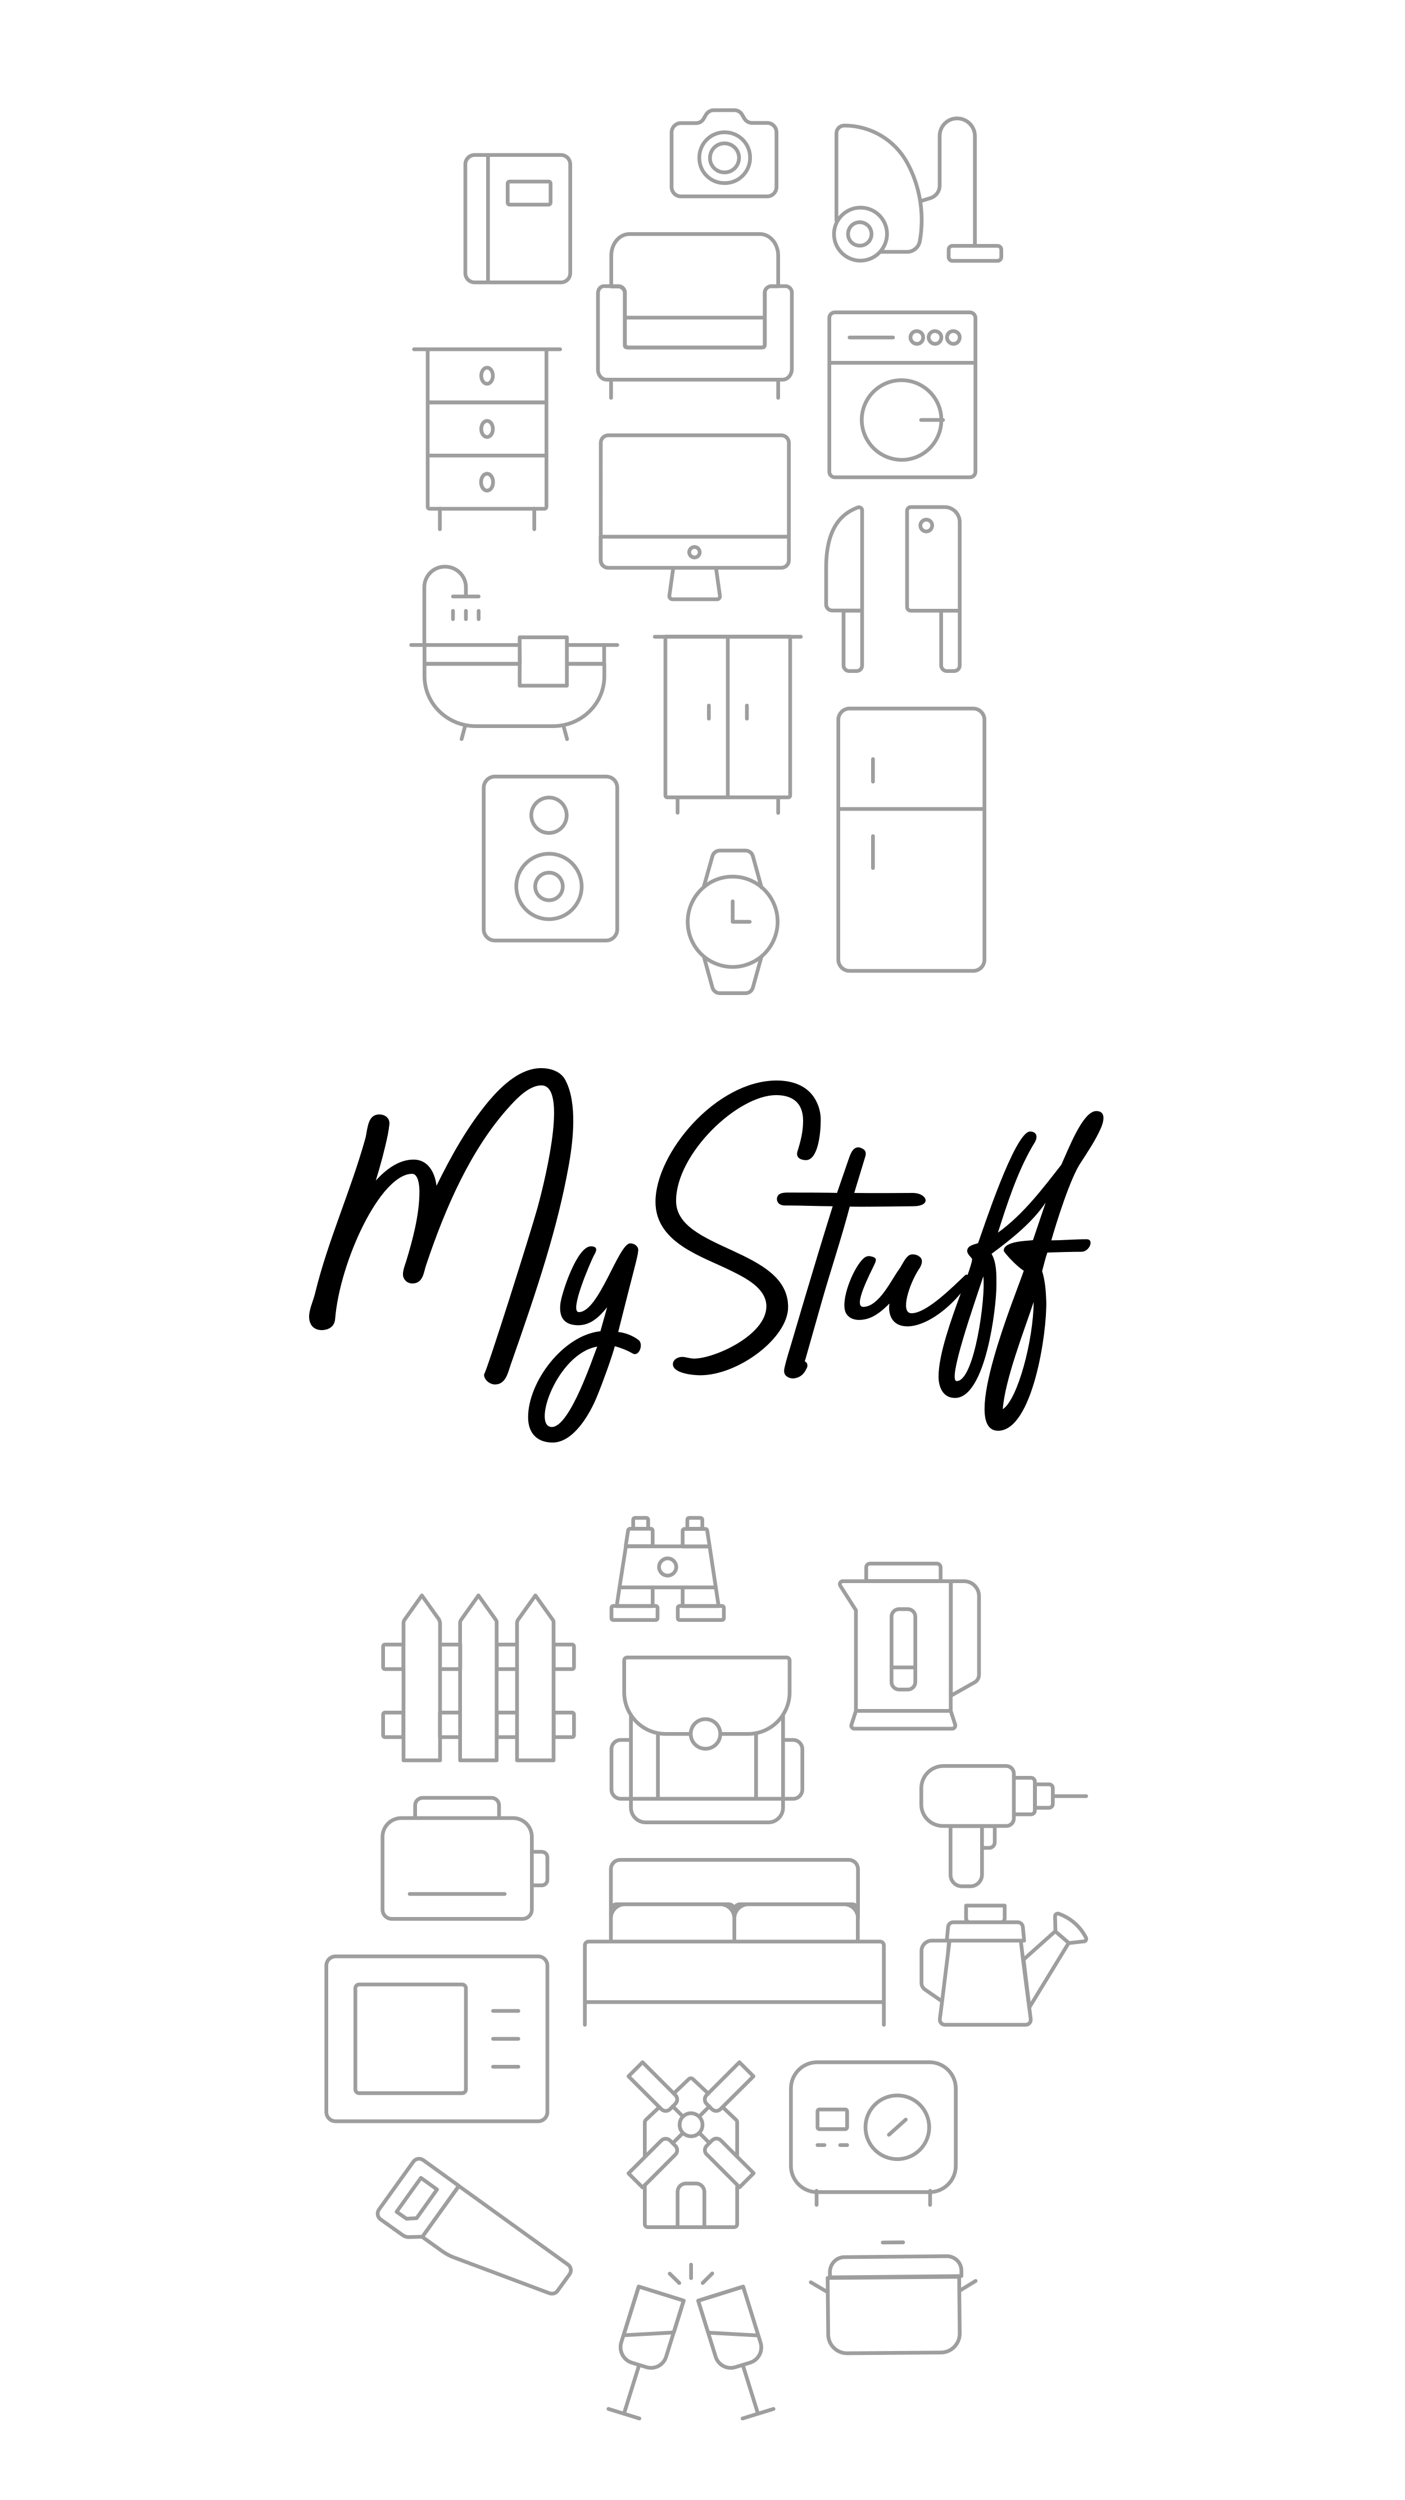 <?xml version="1.0" encoding="utf-8"?>
<!-- Generator: Adobe Illustrator 23.0.2, SVG Export Plug-In . SVG Version: 6.00 Build 0)  -->
<svg version="1.1" id="logo" xmlns="http://www.w3.org/2000/svg" xmlns:xlink="http://www.w3.org/1999/xlink" x="0px" y="0px"
	 viewBox="0 0 750 1334" style="enable-background:new 0 0 750 1334;" xml:space="preserve">
<style type="text/css">
	.st0{fill:none;stroke:#9E9E9E;stroke-width:2;stroke-linecap:round;stroke-linejoin:round;}
</style>
<path id="icons" class="st0" d="M403.6,924.9v35h-52.4v-35 M336.8,915.1v44.8h14.4v-35 M403.6,924.9v35H418v-44.8 M336.8,959.9H418
	 M331.4,959.9h5.4v-31.4h-5.4c-2.8,0-5,2.2-5,5v21.4C326.4,957.7,328.6,959.9,331.4,959.9L331.4,959.9z M428.3,954.9v-21.4
	c0-2.8-2.2-5-5-5H418v31.4h5.4C426.1,959.9,428.3,957.7,428.3,954.9L428.3,954.9z M384.5,925.3h14.8c12.3,0,22.2-10,22.2-22.2v-17
	c0-0.9-0.7-1.6-1.6-1.6h-85.1c-0.9,0-1.6,0.7-1.6,1.6l0,0v17c0,12.3,10,22.2,22.2,22.2h13.2 M376.6,933.2c4.4,0,7.9-3.5,7.9-7.9
	s-3.5-7.9-7.9-7.9s-7.9,3.5-7.9,7.9S372.3,933.2,376.6,933.2L376.6,933.2z M418,964.6v-4.7h-81.2v4.7c0,4.4,3.6,7.9,7.9,7.9l0,0H410
	C414.4,972.6,418,969,418,964.6L418,964.6z M287.2,1132h-108c-2.8,0-5-2.2-5-5v-78c0-2.8,2.2-5,5-5h108c2.8,0,5,2.2,5,5v78
	C292.2,1129.8,290,1132,287.2,1132z M191.7,1117h55c1.1,0,2-0.9,2-2v-54c0-1.1-0.9-2-2-2h-55c-1.1,0-2,0.9-2,2v54
	C189.7,1116.1,190.6,1117,191.7,1117z M276.7,1073.1h-13.5 M276.7,1088h-13.5 M276.7,1102.9h-13.5 M329.1,1016.2H389
	c1.7,0,3,1.3,3,3l0,0v16.9l0,0h-65.9l0,0v-16.9C326.1,1017.6,327.4,1016.2,329.1,1016.2L329.1,1016.2z M395,1016.2h59.9
	c1.7,0,3,1.3,3,3l0,0v16.9l0,0H392l0,0v-16.9C392,1017.6,393.3,1016.2,395,1016.2L395,1016.2z M326.1,1023.7v-26.2c0-2.8,2.2-5,5-5
	H453c2.8,0,5,2.2,5,5v26.2c0-4.1-3.3-7.5-7.5-7.5l0,0h-51c-4.1,0-7.5,3.3-7.5,7.5l0,0c0-4.1-3.3-7.5-7.5-7.5l0,0h-51
	C329.5,1016.2,326.1,1019.5,326.1,1023.7C326.1,1023.6,326.1,1023.7,326.1,1023.7z M471.8,1068.5v12 M312.2,1068.5v12 M314.2,1036.1
	h155.6c1.1,0,2,0.9,2,2v30.3l0,0H312.2l0,0v-30.3C312.2,1037,313.1,1036.1,314.2,1036.1z M214.2,970.2h59.7c5.5,0,10,4.5,10,10v38.8
	c0,2.8-2.2,5-5,5h-69.7c-2.8,0-5-2.2-5-5v-38.8C204.2,974.7,208.7,970.2,214.2,970.2z M292.2,1003.1v-11.9c0-1.7-1.3-3-3-3h-5.3
	v17.9h5.3C290.9,1006.1,292.2,1004.7,292.2,1003.1z M262.4,959.4h-36.8c-2.2,0-4,1.8-4,4v6.8h44.8v-6.8
	C266.4,961.2,264.6,959.4,262.4,959.4z M218.7,1010.7h50.7 M293.4,1223.8l-51-19.1c-2.2-0.8-4.2-1.9-6.1-3.2l-10.9-7.8l19.5-27.2
	l58.3,42c1.7,1.2,2,3.5,0.8,5.2l0,0l-6.4,8.8C296.7,1223.8,295,1224.3,293.4,1223.8z M225.5,1193.6l19.5-27.1l-19.1-13.8
	c-1.7-1.2-4-0.8-5.2,0.8l0,0l-18.4,25.6c-1.2,1.7-0.8,4,0.8,5.2l0,0l11.9,8.5c1,0.7,2.3,1.1,3.5,1L225.5,1193.6z M217,1184l5.4-0.3
	l10.9-15.3l-8.6-6.2l-13,18.1L217,1184z M541.2,946.4v24c0,2.2-1.8,4-4,4h-33.9c-6.3,0-11.5-5.1-11.5-11.4v-8.7
	c0-6.6,5.3-11.9,11.9-11.9l0,0h33.5C539.4,942.5,541.2,944.2,541.2,946.4z M550.4,948.7h-9.2v19.5h9.2c1.1,0,2-0.9,2-2v-15.5
	C552.4,949.6,551.5,948.7,550.4,948.7L550.4,948.7L550.4,948.7z M579.8,958.5H562 M524.2,1000.5v-26h-16.8v26c0,3.4,2.7,6.1,6.1,6.1
	h4.5C521.4,1006.6,524.1,1003.9,524.2,1000.5C524.1,1000.5,524.1,1000.5,524.2,1000.5L524.2,1000.5z M560,952.2h-7.5v12.5h7.5
	c1.1,0,2-0.9,2-2v-8.5C562,953.1,561.1,952.2,560,952.2z M531,983.1v-8.6h-6.8v11.6h3.8C529.7,986.1,531,984.8,531,983.1z
	 M344.2,1151v-18.5c0-0.4,0.2-0.8,0.5-1.2l7.3-6.9 M378.1,1117.2l-8.2-7.7c-0.6-0.6-1.6-0.6-2.2,0l-8.1,7.7 M393.5,1151v-18.5
	c0-0.4-0.2-0.9-0.5-1.2l-7.3-6.9 M344.2,1166v20.9c0,0.9,0.7,1.6,1.6,1.6h46.1c0.9,0,1.6-0.7,1.6-1.6V1166 M360.5,1118l-17.5-17.5
	l-7.5,7.5l17.5,17.5c1.3,1.3,3.4,1.3,4.7,0l0,0l2.8-2.8C361.8,1121.4,361.8,1119.3,360.5,1118C360.5,1118,360.4,1118,360.5,1118
	L360.5,1118z M368.9,1140c3.4,0,6.1-2.7,6.1-6.1s-2.7-6.1-6.1-6.2c-3.4,0-6.1,2.7-6.1,6.1l0,0C362.7,1137.2,365.5,1140,368.9,1140
	L368.9,1140z M359.1,1124l5.5,5.5 M377.3,1149.7l17.5,17.5l7.5-7.5l-17.5-17.5c-1.3-1.3-3.4-1.3-4.7,0l0,0l-2.8,2.8
	c-1.3,1.3-1.4,3.3-0.1,4.7C377.2,1149.7,377.2,1149.7,377.3,1149.7L377.3,1149.7z M378.7,1143.6l-5.5-5.5 M384.7,1125.4l17.5-17.4
	l-7.5-7.5l-17.5,17.5c-1.3,1.3-1.3,3.4,0,4.7l0,0l2.8,2.8C381.3,1126.8,383.4,1126.8,384.7,1125.4
	C384.7,1125.5,384.7,1125.5,384.7,1125.4L384.7,1125.4z M378.7,1124l-5.5,5.5 M353,1142.3l-17.5,17.5l7.5,7.5l17.5-17.5
	c1.3-1.3,1.3-3.4,0-4.7l0,0l-2.8-2.8C356.4,1141,354.3,1141,353,1142.3L353,1142.3z M359.1,1143.7l5.5-5.5 M371.5,1165.2h-5.3
	c-2.5,0-4.5,2-4.5,4.5v18.8H376v-18.8C376,1167.2,374,1165.2,371.5,1165.2L371.5,1165.2L371.5,1165.2z M234.9,866.1v73.3h-19.5
	v-73.3c0-0.7,0.2-1.3,0.6-1.8l9.2-12.9l9.2,12.9C234.6,864.8,234.8,865.5,234.9,866.1z M264.6,864.3l-9.2-12.9l-9.2,12.9
	c-0.4,0.5-0.6,1.2-0.6,1.8v73.3h19.5v-73.3C265.2,865.5,265,864.8,264.6,864.3z M295,864.3l-9.2-12.9l-9.2,12.9
	c-0.4,0.5-0.6,1.2-0.6,1.8v73.3h19.5v-73.3C295.6,865.5,295.4,864.8,295,864.3L295,864.3z M245.7,877.6h-10.8v13.1h10.8V877.6z
	 M215.3,877.6h-9.8c-0.6,0-1,0.4-1,1v11.1c0,0.6,0.4,1,1,1h9.8V877.6z M295.6,890.7h9.8c0.6,0,1-0.4,1-1v-11.1c0-0.6-0.4-1-1-1h-9.8
	V890.7z M215.3,913.9h-9.8c-0.6,0-1,0.4-1,1V926c0,0.6,0.4,1,1,1h9.8V913.9z M295.6,927h9.8c0.6,0,1-0.4,1-1v-11.1c0-0.6-0.4-1-1-1
	h-9.8V927z M276,877.6h-10.8v13.1H276V877.6z M245.6,913.9h-10.8V927h10.8V913.9z M276,913.9h-10.8V927H276V913.9z M374.9,811v4.8
	h-8V811c0-0.6,0.4-1,1-1h6C374.4,810,374.9,810.4,374.9,811z M378.8,825.2l-1.3-8.5c-0.1-0.5-0.5-0.9-1-0.8h-11.1c-0.6,0-1,0.4-1,1
	v8.4h14.4V825.2z M364.4,847.1v10h19.2l-1.5-10H364.4z M348.4,825.2v-8.4c0-0.6-0.4-1-1-1h-11.1c-0.5,0-0.9,0.4-1,0.8l-1.3,8.5h14.4
	V825.2z M330.7,847.1l-1.5,10h19.2v-10H330.7z M330.7,847.1h51.4l-3.3-21.9h-44.7L330.7,847.1z M345,810h-6c-0.6,0-1,0.4-1,1v4.8h8
	V811C346,810.4,345.6,810,345,810z M356.4,840.8c2.5,0,4.6-2.1,4.6-4.6s-2.1-4.6-4.6-4.6s-4.6,2.1-4.6,4.6l0,0
	C351.8,838.8,353.9,840.8,356.4,840.8L356.4,840.8z M351,863.5V858c0-0.6-0.4-1-1-1h-22.6c-0.6,0-1,0.4-1,1v5.5c0,0.6,0.4,1,1,1H350
	C350.6,864.5,351,864.1,351,863.5z M386.4,863.5V858c0-0.6-0.4-1-1-1h-22.6c-0.6,0-1,0.4-1,1v5.5c0,0.6,0.4,1,1,1h22.6
	C386,864.5,386.4,864.1,386.4,863.5L386.4,863.5z M462.4,836.4c0-1.1,0.9-2,2-2h35.7c1.1,0,2,0.9,2,2v7.3h-39.7V836.4z M509.9,920.4
	l-2.4-7.4h-50.6l-2.4,7.4c-0.3,0.8,0.2,1.7,1,2c0.2,0.1,0.3,0.1,0.5,0.1h52.3c0.9,0,1.6-0.7,1.6-1.6
	C510,920.7,510,920.5,509.9,920.4z M456.9,859.3V913h50.6v-69.2h-57.6c-0.9,0-1.6,0.7-1.6,1.6c0,0.3,0.1,0.6,0.3,0.9L456.9,859.3z
	 M479.9,901.6h4.7c2.2,0,4-1.8,4-4v-34.9c0-2.2-1.8-4-4-4h-4.7c-2.2,0-4,1.8-4,4v34.9C475.9,899.8,477.7,901.6,479.9,901.6
	L479.9,901.6z M488.6,889.8h-12.7 M514.6,843.8h-7v61.1l12.6-7.1c1.5-0.8,2.4-2.4,2.4-4.2v-41.9C522.6,847.4,519,843.8,514.6,843.8
	L514.6,843.8L514.6,843.8z M565,1021.2L565,1021.2c6.4,2.2,11.6,6.8,14.7,12.8l0,0c0.3,0.7,0.1,1.5-0.6,1.9
	c-0.1,0.1-0.3,0.1-0.5,0.1l-8,0.9l-7.2-6.2l-0.2-8.1c0-0.8,0.6-1.4,1.4-1.4C564.7,1021.1,564.9,1021.1,565,1021.2z M517.7,1025.8
	h16.6c1.1,0,2-0.9,2-2v-6.9h-20.6v6.9C515.7,1024.9,516.6,1025.8,517.7,1025.8L517.7,1025.8z M506,1042.7l-3.1,25.3l-1.2,9.4
	c-0.2,1.5,0.9,2.9,2.4,3.1c0.1,0,0.2,0,0.3,0h43.1c1.5,0,2.8-1.2,2.7-2.8c0-0.1,0-0.2,0-0.3l-0.8-6.2l-1.6-12.1l-1.7-13.4l-1.2-10.1
	h-38.3L506,1042.7z M497.4,1035.6c-3,0-5.5,2.5-5.5,5.5v17.1c0,1.5,0.8,2.8,2,3.6l9,6.2l3.1-25.3l0.9-7.1L497.4,1035.6L497.4,1035.6
	z M546.4,1045.7l3.1,25.5l0,0l21-34.4l-7.2-6.2L546.4,1045.7L546.4,1045.7z M546.7,1035.6l-0.7-7.3c-0.1-1.4-1.3-2.5-2.7-2.5h-34.5
	c-1.4,0-2.6,1.1-2.7,2.5l-0.7,7.3H546.7z M510.2,1114.5v41.3c0,7.7-6.3,14-14,14h-60c-7.7,0-14-6.3-14-14v-41.3c0-7.7,6.3-14,14-14
	h60C503.9,1100.5,510.2,1106.8,510.2,1114.5z M452.2,1135.2v-8.5c0-0.6-0.4-1-1-1h-13.8c-0.6,0-1,0.4-1,1v8.5c0,0.6,0.4,1,1,1h13.8
	C451.8,1136.2,452.2,1135.7,452.2,1135.2L452.2,1135.2L452.2,1135.2z M452.2,1144.7h-3.7 M440.1,1144.7h-3.7 M435.9,1169.1v7.5
	 M496.5,1169.1v7.5 M479,1152.2c9.4,0,17-7.6,17-17s-7.6-17-17-17s-17,7.6-17,17l0,0C462,1144.6,469.6,1152.2,479,1152.2z
	 M474.5,1139.2l9-8.1 M441.8,1215.6l70.2-0.6l0,0l0.3,30.3c0,5.5-4.4,10-9.9,10.1l-50.2,0.4c-5.5,0-10-4.4-10.1-9.9L441.8,1215.6
	L441.8,1215.6z M441.8,1223.2l-9-5.3 M512,1222.6l8.8-5.4 M450.8,1204.5l54.6-0.5c4.3,0,7.8,3.4,7.8,7.7l0,0v2.9l0,0l-70.2,0.7l0,0
	v-2.9C443.1,1208,446.5,1204.5,450.8,1204.5L450.8,1204.5z M471.2,1196.7l10.9-0.1 M396.5,1262l8.1,26 M396.4,1290.6l16.5-5.1
	 M406,1250.1l-9.3-29.9l-24,7.5l9.3,29.9c1.4,4.5,6.1,7,10.6,5.6l7.8-2.4C404.9,1259.4,407.4,1254.6,406,1250.1z M396.7,1220.3
	l-24,7.5l5.3,17l26.8,1.5L396.7,1220.3z M333.1,1288l8.1-26 M341.3,1290.6l-16.5-5.1 M337.2,1260.8l7.8,2.4
	c4.5,1.4,9.2-1.1,10.6-5.6l9.3-29.9l-24-7.5l-9.3,29.9C330.3,1254.6,332.8,1259.4,337.2,1260.8L337.2,1260.8z M332.9,1246.2
	l26.8-1.5l5.3-17l-24-7.5L332.9,1246.2z M368.9,1215.7v-7.2 M375.1,1218.3l5.1-5.1 M362.6,1218.3l-5.1-5 M382.2,303l2.1,15
	c0.1,0.9-0.5,1.7-1.4,1.8c-0.1,0-0.2,0-0.2,0H359c-0.9,0-1.6-0.7-1.7-1.6c0-0.1,0-0.2,0-0.2l2.1-15L382.2,303L382.2,303z M421.1,299
	v-62.7c0-2.2-1.8-4-4-4h-92.4c-2.2,0-4,1.8-4,4V299c0,2.2,1.8,4,4,4h92.4C419.3,303,421.1,301.2,421.1,299z M421.1,299v-12.6H320.6
	V299c0,2.2,1.8,4,4,4H417C419.3,303,421.1,301.2,421.1,299z M370.8,297.5c1.6-0.1,2.8-1.4,2.7-2.9c-0.1-1.6-1.4-2.8-2.9-2.7
	c-1.5,0.1-2.7,1.3-2.7,2.8C367.9,296.3,369.3,297.5,370.8,297.5L370.8,297.5z M401.5,65.6h8.1c2.7,0,4.9,2.3,4.9,5v29.2
	c0,2.7-2.2,5-4.9,5h-46.2c-2.7,0-4.9-2.3-4.9-5V70.7c0-2.7,2.2-5,4.9-5h8.1c1.8,0,3.4-0.9,4.2-2.5l1.1-1.9c0.9-1.5,2.5-2.5,4.2-2.5
	h11c1.8,0,3.4,1,4.2,2.5l1.1,1.9C398.2,64.7,399.8,65.6,401.5,65.6z M386.6,97.7c7.5,0.2,13.7-5.8,13.8-13.3
	c0.2-7.5-5.8-13.7-13.3-13.8c-7.5-0.2-13.7,5.8-13.8,13.3c0,0.1,0,0.2,0,0.3C373.2,91.6,379.2,97.7,386.6,97.7L386.6,97.7z
	 M386.6,92c4.3,0.1,7.8-3.3,7.9-7.6s-3.3-7.8-7.6-7.9s-7.8,3.3-7.9,7.6c0,0.1,0,0.1,0,0.2C378.9,88.4,382.3,91.9,386.6,92L386.6,92
	L386.6,92z M391.1,516L391.1,516c-5.6,0-11.1-2-15.4-5.6c-5.5-4.6-8.6-11.4-8.6-18.5l0,0c0-7.1,3.1-13.8,8.5-18.4
	c4.3-3.7,9.8-5.7,15.5-5.7l0,0c5.7,0,11.1,2,15.5,5.7c5.4,4.6,8.5,11.3,8.5,18.4l0,0c0,7.1-3.2,13.9-8.6,18.5
	C402.1,514,396.7,516,391.1,516z M375.7,510.4l4.6,16.6c0.5,1.8,2.1,3,4,3h13.6c1.9,0,3.5-1.2,4-3l4.6-16.6
	c-4.3,3.6-9.8,5.6-15.4,5.6l0,0C385.5,516,380,514,375.7,510.4z M391.1,481v10.9h9.1 M375.6,473.5c4.3-3.7,9.8-5.7,15.5-5.7l0,0
	c5.7,0,11.1,2,15.5,5.7l-0.1,0.1l-4.6-16.7c-0.5-1.8-2.1-3-4-3h-13.6c-1.9,0-3.5,1.2-4,3L375.6,473.5L375.6,473.5z M459,139.1
	c-7.8-0.2-14-6.7-13.8-14.5s6.7-14,14.5-13.8c7.7,0.2,13.8,6.4,13.8,14.1C473.4,132.9,466.9,139.2,459,139.1z M465.2,125
	c0.1-3.5-2.6-6.3-6.1-6.4s-6.3,2.6-6.4,6.1s2.6,6.3,6.1,6.4c0.1,0,0.1,0,0.2,0C462.4,131.1,465.2,128.4,465.2,125L465.2,125z
	 M520.4,131.2V72.4c-0.1-5.1-4.3-9.2-9.4-9.2l0,0l0,0c-5.1-0.1-9.3,4-9.4,9.2l0,0v26.7c0,3-2,5.7-4.9,6.6l-5.5,1.7 M534.5,137.2v-4
	c0-1.1-0.9-2-2-2h-24.1c-1.1,0-2,0.9-2,2v4c0,1.1,0.9,2,2,2h24.1C533.6,139.2,534.5,138.3,534.5,137.2z M469.8,134.4H484
	c3.4,0.1,6.4-2.3,7-5.7c0.7-3.7,1-7.5,1-11.3c0-10.6-2.6-21.1-7.7-30.5C477.6,74.6,464.7,67,450.7,67l0,0c-2.3,0-4.2,1.8-4.2,4.1
	l0,0v46.6l0,0 M415.4,203v9.3 M326.2,203v9.3 M323.9,202.6h93.9c2.7,0,4.9-2.6,4.9-5.8v-40.3c0.2-1.9-1.3-3.7-3.2-3.8h-8
	c-1.9,0.2-3.4,1.9-3.2,3.8v27c0.1,1-0.6,1.8-1.6,1.9h-71.5c-1-0.1-1.7-0.9-1.6-1.9v-27c0.2-1.9-1.3-3.7-3.2-3.8h-8
	c-1.8,0-3.2,1.7-3.2,3.8v40.3C319,200.1,321.2,202.6,323.9,202.6z M335.1,185.5h71.5c1-0.1,1.7-0.9,1.6-1.9v-27
	c-0.2-1.9,1.3-3.7,3.2-3.8h4v-16.4c0-6.4-4.4-11.5-9.7-11.5H336c-5.4,0-9.7,5.2-9.7,11.5v16.5h4c1.9,0.2,3.4,1.9,3.2,3.8v27
	C333.4,184.6,334.2,185.4,335.1,185.5L335.1,185.5L335.1,185.5z M408.2,169.5h-74.7v14.9c0,0.6,0.4,1,1,1h72.7c0.6,0,1-0.4,1-1
	V169.5z M388.5,425.5h-32.3c-0.6,0-1-0.4-1-1v-84.8h33.3V425.5z M361.7,425.5v8.2 M415.4,433.8v-8.2 M349.5,339.8h78 M378.4,383.5
	v-7 M388.5,425.5h32.3c0.6,0,1-0.4,1-1v-84.8h-33.3V425.5z M398.7,383.5v-7 M228.3,186.4h63.4v28.4h-63.4V186.4z M228.3,214.7h63.4
	v28.4h-63.4V214.7z M290.7,271.5h-61.4c-0.6,0-1-0.4-1-1v-27.4l0,0h63.4l0,0v27.4C291.7,271,291.2,271.5,290.7,271.5z M285.2,271.4
	v11 M234.8,271.4v11 M221,186.4h78 M260,252.8c1.8,0,3.2,2,3.2,4.5c0,2.5-1.4,4.5-3.2,4.5s-3.2-2-3.2-4.5
	C256.8,254.8,258.2,252.8,260,252.8z M260,224.6c1.7,0,3.1,1.9,3.1,4.3s-1.4,4.3-3.1,4.3s-3.1-1.9-3.1-4.3S258.3,224.6,260,224.6z
	 M260,196.2c1.7,0,3.1,1.9,3.1,4.3s-1.4,4.3-3.1,4.3s-3.1-1.9-3.1-4.3S258.3,196.2,260,196.2z M520.7,169.7v82c0,1.7-1.3,3-3,3h-72
	c-1.7,0-3-1.3-3-3v-82c0-1.7,1.3-3,3-3h72C519.3,166.7,520.7,168,520.7,169.7z M517.7,166.7h-72c-1.7,0-3,1.3-3,3v23.9h78v-23.9
	C520.7,168,519.3,166.7,517.7,166.7z M481.7,245.4c11.7-0.2,21-9.9,20.8-21.7c-0.2-11.7-9.9-21-21.7-20.8
	c-11.6,0.2-20.8,9.7-20.8,21.2C460.1,236,469.8,245.5,481.7,245.4z M476.7,180.1h-23.2 M509,183.5c1.9,0,3.3-1.6,3.3-3.5
	s-1.6-3.3-3.5-3.3c-1.8,0-3.3,1.5-3.3,3.4C505.6,182,507.1,183.5,509,183.5L509,183.5z M499.2,183.5c1.9,0,3.3-1.6,3.3-3.5
	s-1.6-3.3-3.5-3.3c-1.8,0-3.3,1.5-3.3,3.4C495.8,182,497.3,183.5,499.2,183.5L499.2,183.5z M489.5,183.5c1.9,0,3.3-1.6,3.3-3.5
	s-1.6-3.3-3.5-3.3c-1.8,0-3.3,1.5-3.3,3.4C486.1,182,487.6,183.5,489.5,183.5L489.5,183.5z M503.4,224.1h-11.7 M329.5,344.2h-26.9
	 M277.4,344.2h-57.9 M241.8,330.4V326 M255.5,326v4.4 M248.7,326v4.4 M302.7,394.4l-2-7.4 M277.5,354.3h-50.9v6.6
	c0,14.7,12.3,26.6,27.4,26.6h41.2c15.1,0,27.4-11.9,27.4-26.6v-6.6h-19.9 M255.5,318.3h-13.7 M248.7,317.7v-4.5
	c-0.1-6-5-10.8-11.1-10.8l0,0l0,0c-6-0.1-11,4.7-11.1,10.8v31.1 M246.4,394.4l2-7.4 M277.4,344.2h-50.8v10h50.9L277.4,344.2z
	 M302.6,354.2h19.9v-10h-19.9V354.2z M277.4,365.9h25.2v-25.8h-25.2V365.9L277.4,365.9z M277.4,365.9h25.2v-25.8h-25.2V365.9
	L277.4,365.9z M519.5,518.1h-66c-3.3,0-6-2.7-6-6v-128c0-3.3,2.7-6,6-6h66c3.3,0,6,2.7,6,6v128C525.5,515.4,522.9,518.1,519.5,518.1
	z M525.5,431.7h-78 M466,417.1v-12 M466,446.2v17 M450.3,355.1v-29.2h9.9v29.2c0,1.7-1.3,3-3,3h-3.9
	C451.6,358.1,450.3,356.7,450.3,355.1z M460.2,272.3c0-0.9-0.8-1.6-1.7-1.6c-0.2,0-0.4,0-0.6,0.1c-6.7,2.6-16.9,8.6-16.9,32.1v19.7
	c0,1.8,1.5,3.2,3.3,3.2h15.9L460.2,272.3L460.2,272.3z M505.4,358.1h3.9c1.7,0,3-1.3,3-3v-29.2h-9.9v29.2
	C502.4,356.7,503.8,358.1,505.4,358.1z M484.2,272.6v51.3c0,1.1,0.9,2,2,2h26.1v-47.3c0-4.4-3.6-8-8-8h-18.1
	C485.1,270.6,484.2,271.5,484.2,272.6z M494.3,277.3c-1.7,0.1-3.1,1.6-3,3.3c0.1,1.7,1.6,3.1,3.3,3c1.7-0.1,3-1.5,3-3.2
	C497.6,278.6,496.1,277.2,494.3,277.3L494.3,277.3z M329.5,420.4v75.5c0,3.3-2.7,6-6,6h-59.3c-3.3,0-6-2.7-6-6v-75.5
	c0-3.3,2.7-6,6-6h59.3C326.9,414.4,329.5,417,329.5,420.4z M310.5,473.1c0-9.6-7.8-17.5-17.4-17.5s-17.5,7.8-17.5,17.4
	s7.8,17.5,17.4,17.5c0,0,0,0,0.1,0C302.7,490.5,310.5,482.7,310.5,473.1C310.6,473.1,310.6,473.1,310.5,473.1L310.5,473.1z
	 M302.5,435.1c0-5.2-4.2-9.5-9.4-9.5c-5.2,0-9.5,4.2-9.5,9.4c0,5.2,4.2,9.5,9.4,9.5l0,0C298.3,444.5,302.5,440.3,302.5,435.1
	L302.5,435.1z M293.1,480.4c4.1,0,7.4-3.3,7.3-7.4c0-4.1-3.3-7.4-7.4-7.3c-4.1,0-7.3,3.3-7.3,7.4C285.7,477.1,289,480.4,293.1,480.4
	L293.1,480.4L293.1,480.4z M304.4,87.7v58c0,2.8-2.2,5-5,5h-46c-2.8,0-5-2.2-5-5v-58c0-2.8,2.2-5,5-5h46
	C302.2,82.7,304.4,84.9,304.4,87.7L304.4,87.7z M248.4,87.7v58c0,2.8,2.2,5,5,5h7.1v-68h-7.1C250.7,82.7,248.4,84.9,248.4,87.7
	L248.4,87.7L248.4,87.7z M293.9,108.1V97.9c0-0.6-0.4-1-1-1H272c-0.6,0-1,0.4-1,1v10.3c0,0.6,0.4,1,1,1h20.9
	C293.5,109.1,293.9,108.7,293.9,108.1L293.9,108.1z"/>
<path id="my-stuff" d="M330,710.8c9-36,10.5-40.1,10.7-43.7c0-2.2-2.2-3.6-4.3-3.6c-6.2,0-16.7,36.7-27.4,36.7
	c-5.4,0,6.2-26.6,7.9-30c1.3-2.2,2.8-5.1-1.5-5.1c-7.5,0-15.8,25.5-16.3,30.9c-0.9,8.6,3.7,11.2,9.6,11.2c6.8,0,11.4-4.7,15.4-9.6
	l-3.6,12.8c-19.9,2.1-38.6,27-38.6,45.9c0,8.4,4.7,13.5,13.1,13.5c11.4,0,20.1-15.8,23.6-24.4c3.4-8.2,8.1-21.4,9.6-27
	c3.4,0.9,6.6,2.2,9.6,3.9c3.2,1.9,6-4.9,3-7.3C337.6,712.7,333.9,711.2,330,710.8 M294.6,761.5c-10.9,0,2.8-39.2,24.2-42.9
	C316.7,723.7,304.3,761.5,294.6,761.5 M303.4,623c-5.8,32-16.1,63.5-30.8,105.3c-1.5,4.3-2.6,10.5-8.4,10.5c-3,0-6-2.8-5.8-5.4
	c1.7-2.2,25.1-76.5,28.5-88.8c1.9-6.9,17.6-65.4,2.1-65.4c-6.2,0-12.6,6.4-16.3,10.5c-21.4,23.1-35.2,55.5-45.2,85.3
	c-1.3,3.6-1.5,9.9-7.3,9.9c-2.7,0.1-5-2-5.1-4.7c0-0.1,0-0.1,0-0.2c0-2.2,1.1-5.1,1.7-6.9c3.4-11.2,7.1-24.7,7.1-37.3
	c0-3.8-0.8-9.4-3.9-9.4c-16.9,0-38.6,46.7-41.1,77.4c-0.4,5.4-5.4,6-7.1,6c-5.1,0-6.8-3.8-6.8-7.1c0-4.1,2.1-8.1,3.2-12.6
	c6.9-28.3,19.1-54.7,27-83.2c1.1-5.4,1.3-12.2,7.3-12.2c2.6,0,5.4,1.5,5.4,4.9c-0.2,2-0.5,4-0.9,6c-1.7,8.2-3.9,16.3-6.4,24.4
	c5.1-5.6,12-11.2,20.2-11.2c7.7,0,11.4,6.9,12.2,14c7.9-16.1,16.7-31.9,28.3-45.7c6.8-7.9,16.5-17.1,27.6-17.1
	c4.9,0,10.5,1.7,12.9,6.4C308.3,588.5,306,609.1,303.4,623 M587.4,602.6c1.5-3.2,3.6-9.7-2.2-9.7c-7.3,0-15,20.8-18.7,28.7
	c-9.9,12.7-20.4,26.6-33.8,36.2c4.9-15.4,10.1-31.5,18-45.4c0.9-1.7,2.6-3.6,2.6-5.8c0-1.9-1.7-2.8-3.4-2.8
	c-8.2,0-25.5,53.4-27.8,59.6c-2.1,0.7-5.8,1.3-5.8,4.1c0,2.1,2.6,3.6,2.6,4.5c0,1.3-1,4.3-2.4,8.4c-0.3-0.3-0.8-0.3-1.2,0
	c-6.6,6.2-20.6,20.4-28.7,20.4c-6.4,0-1.1-15.7,3.6-23c1.3-1.9,2.8-4.5,1.3-6.6c-1.4-1.5-3.4-2.1-5.4-1.7c-2.8,0.8-4.9,6.4-6.4,8.2
	c-3.8,5.1-10.5,19.7-18.9,19.7c-5.6,0,3.4-17.2,6-22.7c0.9-2.1,1.7-3.6-2.1-4.3c-1.7-0.4-3.2,0.4-4.5,1.9
	c-5.1,5.4-11.6,21.6-8.8,28.1c1.9,3.9,6.4,4.5,10.5,3.6c5.2-1.1,9.4-4.9,12.9-8.4c-0.8,5.2,0.9,12.2,9.6,12.2c9,0,20.5-8,28.5-17.7
	c-5.2,14.1-11.9,32.8-11.9,44.5c0,5.4,2.2,11.4,8.8,11.4c16.3,0,22.1-48,22.1-60.2c0-5.4,0.2-11.8-2.6-16.7
	c10.9-8.1,21.9-16.9,28.9-27.4l-6.8,20.1c-2.8,0.4-15.6,0.4-15.6,5.6c0,0.8,6.6,8.2,10.7,10.7c-3.7,11.3-34.7,85.4-13.7,85.4
	c18.4,0,26.2-52.3,25.7-69.3c-0.2-5.2-0.6-10.7-2.2-15.9c0.9-3.2,1.7-6.9,2.8-9.9c7.3-0.2,12.2-0.4,18.2-0.4c4.3,0,6.9-6.7,2.8-6.7
	c-6.6,0-13.3,0.6-18.9,0.6c2.8-9.8,10.3-33.7,15.8-41.6C580.8,614.4,584.6,608.8,587.4,602.6 M510.7,737c-5.2,0,9.6-41.8,14.2-55.9
	C526.3,691.6,520.3,737,510.7,737 M535.3,752c1.1-15.7,11.6-42.4,16.5-57.3C551.6,715.3,543.3,746.8,535.3,752 M429.9,725.5
	c-0.6,1.3,0,0.9,0.8,1.9c0.3,0.6,0.4,1.4,0.2,2.1c-1.3,3.2-3.2,5.4-6.6,6c-1.8,0.3-3.6-0.2-4.9-1.5c-1.3-1.5-0.8-3.4-0.4-5.1
	c0.9-3.8,2.1-7.5,3.2-11.2l7.3-24.7c4.9-16.5,9.9-33,15-49.3c-7.7,0-15.8-0.4-23.6-0.4c-1.9,0-3.8,0.2-5.2-1.1
	c-1.3-1.3-1.3-3.3-0.1-4.6c0,0,0,0,0.1-0.1c1.5-1.1,3.4-1.1,5.2-1.1c24.4,0,25.9,0.2,25.9,0.2l6.2-18c1.1-3.2,2.8-8.2,7.5-5.6
	c1.9,1.1,1.9,2.6,1.3,4.5l-5.8,19.1c9.9,0.2,27,0,31.3,0c7.5,0,10.5,7.1,0,7.1c-2.6,0-26.1,0.4-33.7,0.2
	c-4.3,16.5-10.1,33.7-14.8,50.2L429.9,725.5z M420.7,697.5c0,16.5-26.6,36.4-46.9,36.4c-4.1,0-15-1.1-14.6-6.2
	c0.2-2.2,2.6-3.6,4.9-3.6c2.1,0,4.1,0.9,6.4,0.9c10.9,0,38.6-12.5,38.6-27.9c0-9.6-11.2-15.2-18.7-18.9
	c-15.4-7.7-40.5-14.8-40.5-36.9c0-25.9,32.4-64.7,64.7-64.7c8.8,0,17.2,3,21.2,11.2c1.6,3.2,2.4,6.7,2.3,10.3c0,6.9-1.5,21-7.9,21
	c-2.4,0-5.6-1.1-4.5-4.7c1.7-5.4,3-10.5,3-16.3c0-9.9-6-13.7-14.4-13.7c-20.6,0-53.4,31.3-53.4,56.4
	C360.8,667.3,420.8,666,420.7,697.5"/>
</svg>
